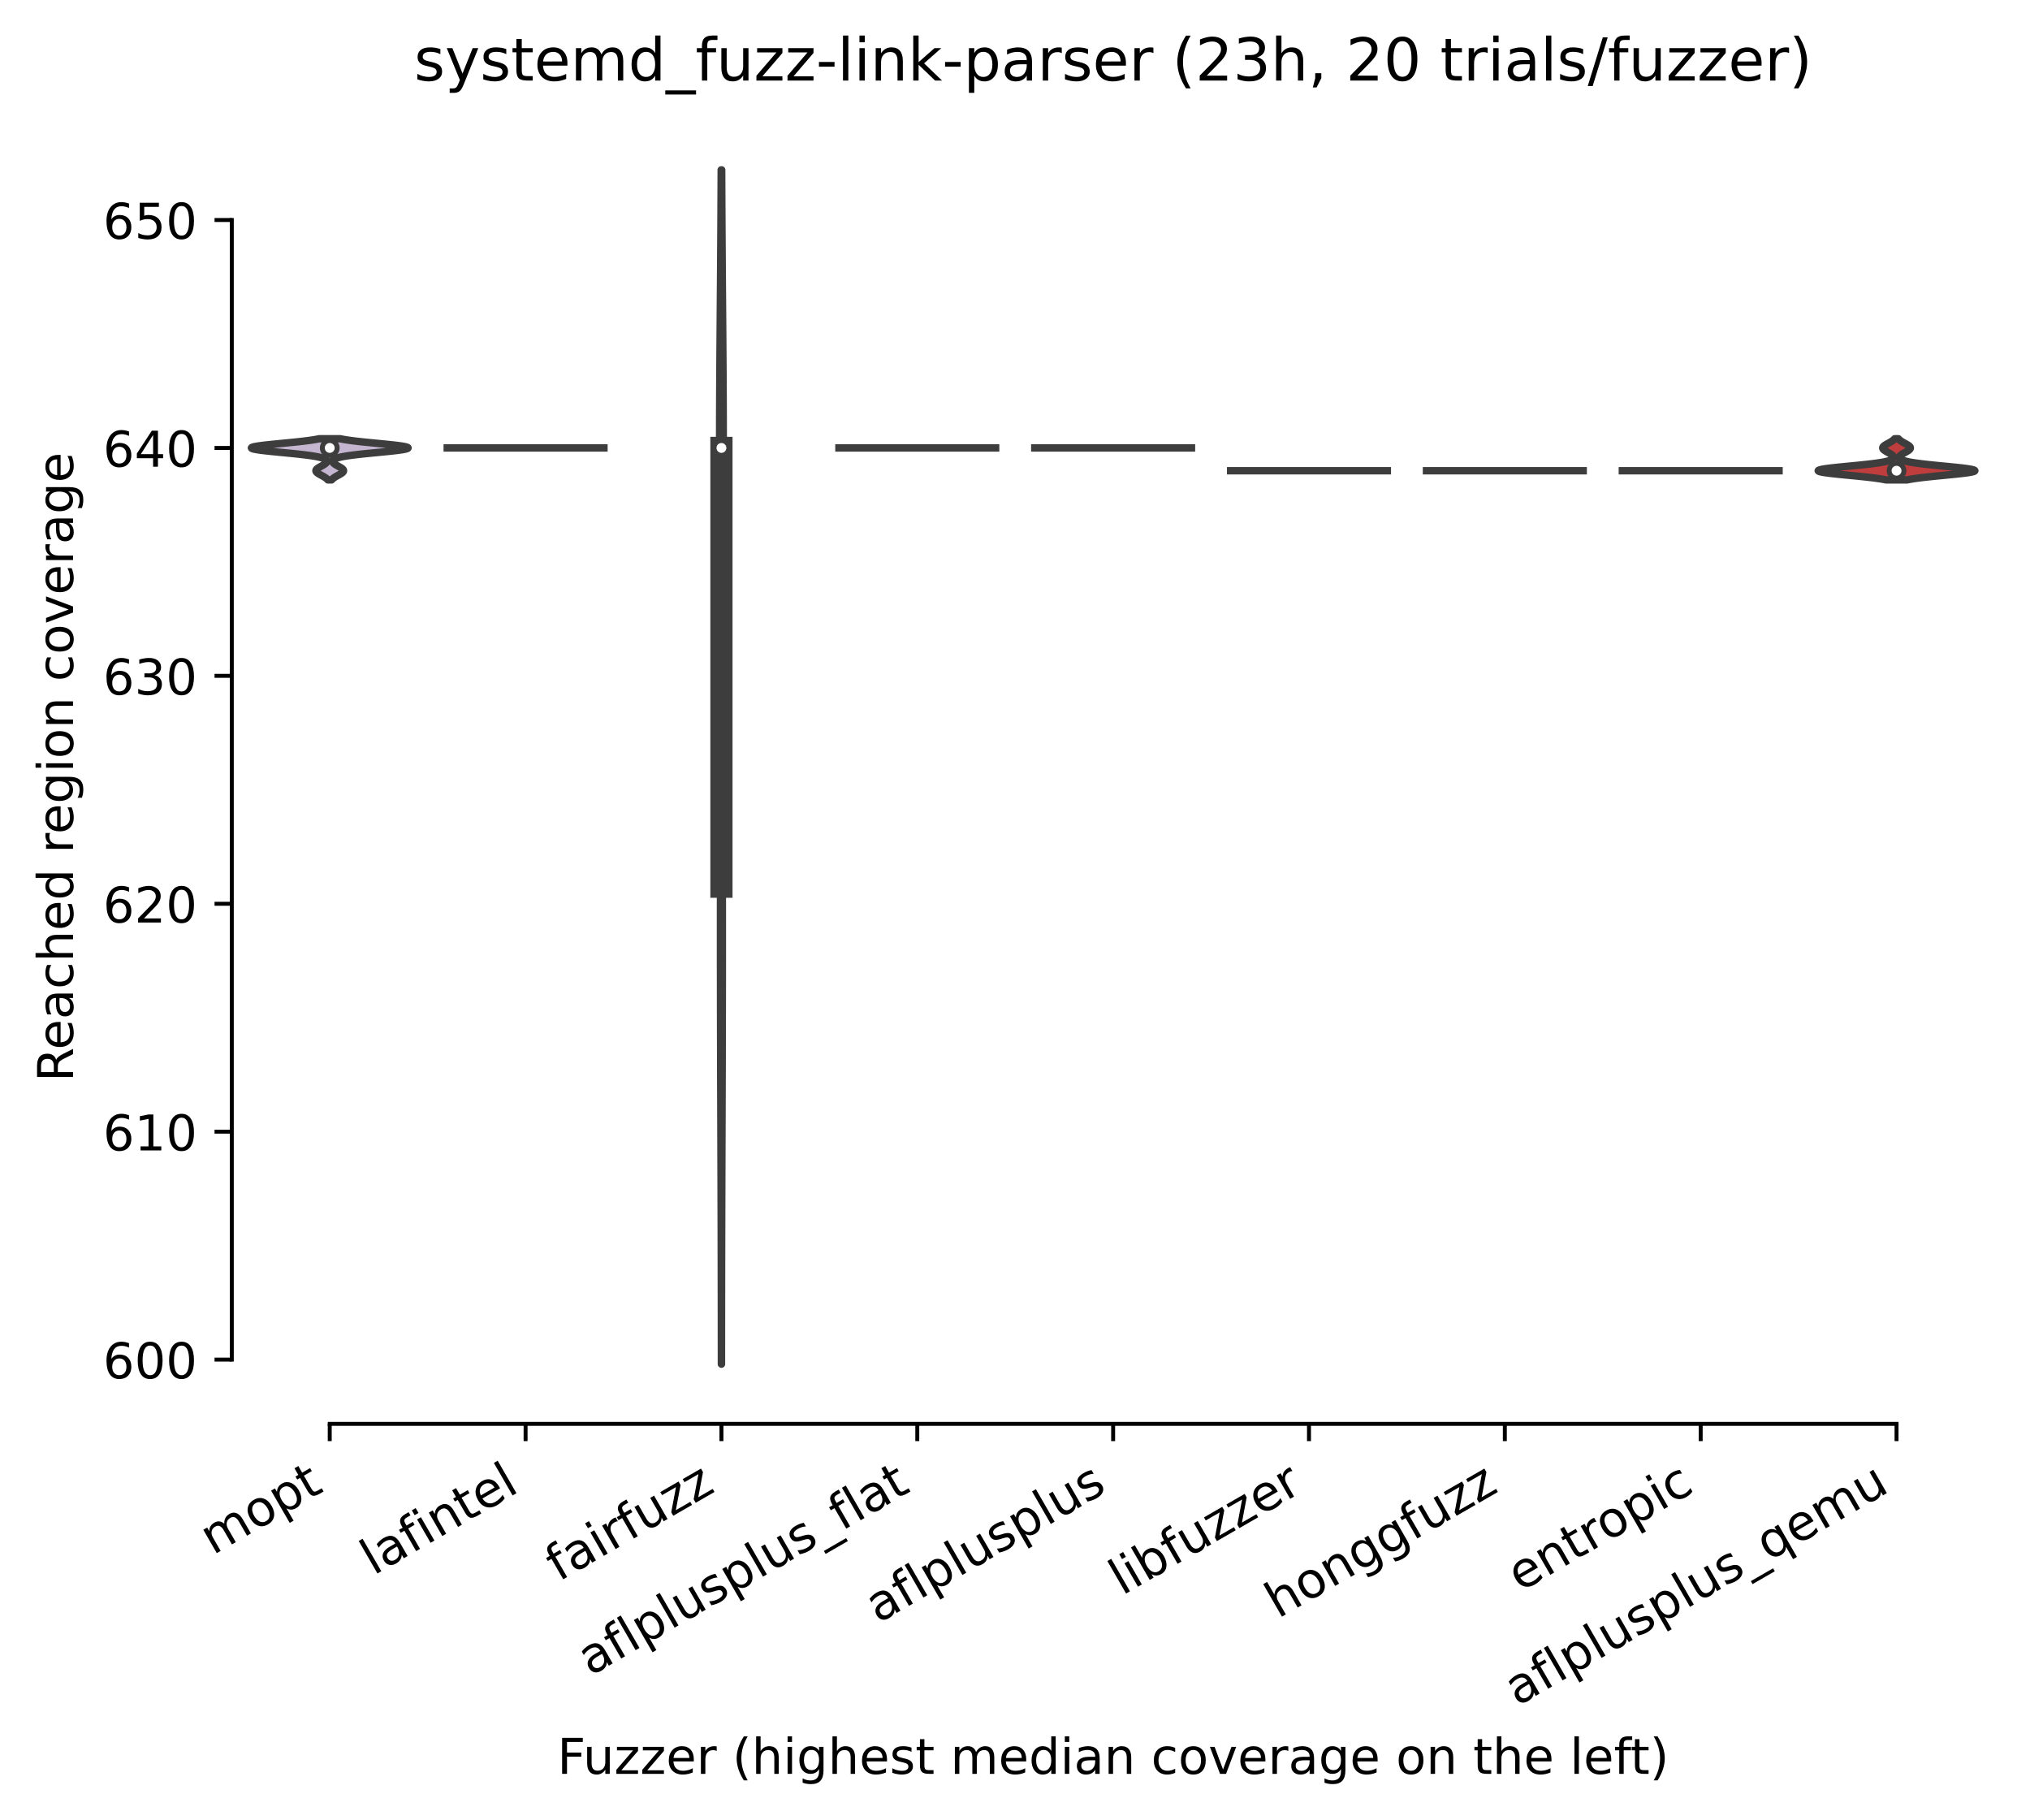 <?xml version="1.0" encoding="utf-8" standalone="no"?>
<!DOCTYPE svg PUBLIC "-//W3C//DTD SVG 1.1//EN"
  "http://www.w3.org/Graphics/SVG/1.1/DTD/svg11.dtd">
<!-- Created with matplotlib (https://matplotlib.org/) -->
<svg height="368.607pt" version="1.1" viewBox="0 0 411.286 368.607" width="411.286pt" xmlns="http://www.w3.org/2000/svg" xmlns:xlink="http://www.w3.org/1999/xlink">
 <defs>
  <style type="text/css">*{stroke-linecap:butt;stroke-linejoin:round;}</style>
 </defs>
 <g id="figure_1">
  <g id="patch_1">
   <path d="M 0 368.607 
L 411.286 368.607 
L 411.286 0 
L 0 0 
z
" style="fill:#ffffff;"/>
  </g>
  <g id="axes_1">
   <g id="patch_2">
    <path d="M 46.966 288.43 
L 404.086 288.43 
L 404.086 22.318 
L 46.966 22.318 
z
" style="fill:#ffffff;"/>
   </g>
   <g id="PolyCollection_1">
    <defs>
     <path d="M 67.185 -271.395 
L 66.427 -271.395 
L 66.353 -271.479 
L 66.27 -271.563 
L 66.176 -271.647 
L 66.073 -271.732 
L 65.959 -271.816 
L 65.836 -271.9 
L 65.703 -271.984 
L 65.563 -272.068 
L 65.417 -272.153 
L 65.266 -272.237 
L 65.112 -272.321 
L 64.959 -272.405 
L 64.808 -272.489 
L 64.662 -272.573 
L 64.525 -272.658 
L 64.398 -272.742 
L 64.286 -272.826 
L 64.189 -272.91 
L 64.111 -272.994 
L 64.054 -273.078 
L 64.018 -273.163 
L 64.005 -273.247 
L 64.014 -273.331 
L 64.047 -273.415 
L 64.101 -273.499 
L 64.176 -273.583 
L 64.269 -273.668 
L 64.38 -273.752 
L 64.504 -273.836 
L 64.639 -273.92 
L 64.783 -274.004 
L 64.932 -274.089 
L 65.084 -274.173 
L 65.235 -274.257 
L 65.383 -274.341 
L 65.525 -274.425 
L 65.66 -274.509 
L 65.785 -274.594 
L 65.898 -274.678 
L 65.998 -274.762 
L 66.082 -274.846 
L 66.15 -274.93 
L 66.2 -275.014 
L 66.231 -275.099 
L 66.24 -275.183 
L 66.225 -275.267 
L 66.185 -275.351 
L 66.116 -275.435 
L 66.016 -275.519 
L 65.882 -275.604 
L 65.709 -275.688 
L 65.495 -275.772 
L 65.236 -275.856 
L 64.927 -275.94 
L 64.566 -276.024 
L 64.149 -276.109 
L 63.675 -276.193 
L 63.142 -276.277 
L 62.55 -276.361 
L 61.9 -276.445 
L 61.195 -276.53 
L 60.44 -276.614 
L 59.641 -276.698 
L 58.808 -276.782 
L 57.95 -276.866 
L 57.08 -276.95 
L 56.211 -277.035 
L 55.359 -277.119 
L 54.54 -277.203 
L 53.769 -277.287 
L 53.063 -277.371 
L 52.437 -277.455 
L 51.906 -277.54 
L 51.481 -277.624 
L 51.173 -277.708 
L 50.989 -277.792 
L 50.934 -277.876 
L 51.008 -277.96 
L 51.211 -278.045 
L 51.537 -278.129 
L 51.979 -278.213 
L 52.525 -278.297 
L 53.164 -278.381 
L 53.881 -278.466 
L 54.66 -278.55 
L 55.485 -278.634 
L 56.341 -278.718 
L 57.211 -278.802 
L 58.081 -278.886 
L 58.936 -278.971 
L 59.766 -279.055 
L 60.56 -279.139 
L 61.31 -279.223 
L 62.009 -279.307 
L 62.653 -279.391 
L 63.24 -279.476 
L 63.77 -279.56 
L 64.241 -279.644 
L 64.658 -279.728 
L 68.954 -279.728 
L 68.954 -279.728 
L 69.37 -279.644 
L 69.842 -279.56 
L 70.371 -279.476 
L 70.958 -279.391 
L 71.603 -279.307 
L 72.302 -279.223 
L 73.051 -279.139 
L 73.845 -279.055 
L 74.675 -278.971 
L 75.53 -278.886 
L 76.4 -278.802 
L 77.27 -278.718 
L 78.126 -278.634 
L 78.951 -278.55 
L 79.73 -278.466 
L 80.447 -278.381 
L 81.086 -278.297 
L 81.632 -278.213 
L 82.074 -278.129 
L 82.4 -278.045 
L 82.603 -277.96 
L 82.678 -277.876 
L 82.622 -277.792 
L 82.438 -277.708 
L 82.13 -277.624 
L 81.705 -277.54 
L 81.174 -277.455 
L 80.548 -277.371 
L 79.842 -277.287 
L 79.072 -277.203 
L 78.252 -277.119 
L 77.4 -277.035 
L 76.532 -276.95 
L 75.661 -276.866 
L 74.803 -276.782 
L 73.97 -276.698 
L 73.171 -276.614 
L 72.416 -276.53 
L 71.711 -276.445 
L 71.061 -276.361 
L 70.469 -276.277 
L 69.936 -276.193 
L 69.462 -276.109 
L 69.045 -276.024 
L 68.684 -275.94 
L 68.376 -275.856 
L 68.116 -275.772 
L 67.902 -275.688 
L 67.73 -275.604 
L 67.595 -275.519 
L 67.495 -275.435 
L 67.427 -275.351 
L 67.386 -275.267 
L 67.372 -275.183 
L 67.381 -275.099 
L 67.411 -275.014 
L 67.461 -274.93 
L 67.529 -274.846 
L 67.614 -274.762 
L 67.713 -274.678 
L 67.826 -274.594 
L 67.951 -274.509 
L 68.086 -274.425 
L 68.228 -274.341 
L 68.376 -274.257 
L 68.528 -274.173 
L 68.679 -274.089 
L 68.828 -274.004 
L 68.972 -273.92 
L 69.107 -273.836 
L 69.232 -273.752 
L 69.342 -273.668 
L 69.435 -273.583 
L 69.51 -273.499 
L 69.565 -273.415 
L 69.597 -273.331 
L 69.607 -273.247 
L 69.593 -273.163 
L 69.558 -273.078 
L 69.5 -272.994 
L 69.422 -272.91 
L 69.326 -272.826 
L 69.213 -272.742 
L 69.086 -272.658 
L 68.949 -272.573 
L 68.803 -272.489 
L 68.652 -272.405 
L 68.499 -272.321 
L 68.345 -272.237 
L 68.194 -272.153 
L 68.048 -272.068 
L 67.908 -271.984 
L 67.776 -271.9 
L 67.652 -271.816 
L 67.538 -271.732 
L 67.435 -271.647 
L 67.341 -271.563 
L 67.258 -271.479 
L 67.185 -271.395 
z
" id="mab07c6e544" style="stroke:#3d3d3d;stroke-width:1.5;"/>
    </defs>
    <g clip-path="url(#p3fe5a110a0)">
     <use style="fill:#c4b5d0;stroke:#3d3d3d;stroke-width:1.5;" x="0" xlink:href="#mab07c6e544" y="368.607"/>
    </g>
   </g>
   <g id="PolyCollection_2">
    <defs>
     <path d="M 146.174 -92.273 
L 146.157 -92.273 
L 146.156 -94.717 
L 146.154 -97.16 
L 146.151 -99.604 
L 146.149 -102.048 
L 146.146 -104.491 
L 146.142 -106.935 
L 146.138 -109.379 
L 146.134 -111.822 
L 146.129 -114.266 
L 146.124 -116.709 
L 146.119 -119.153 
L 146.113 -121.597 
L 146.106 -124.04 
L 146.099 -126.484 
L 146.092 -128.928 
L 146.085 -131.371 
L 146.077 -133.815 
L 146.069 -136.259 
L 146.061 -138.702 
L 146.053 -141.146 
L 146.045 -143.589 
L 146.037 -146.033 
L 146.029 -148.477 
L 146.021 -150.92 
L 146.014 -153.364 
L 146.007 -155.808 
L 146.001 -158.251 
L 145.995 -160.695 
L 145.99 -163.139 
L 145.985 -165.582 
L 145.982 -168.026 
L 145.979 -170.469 
L 145.976 -172.913 
L 145.975 -175.357 
L 145.974 -177.8 
L 145.974 -180.244 
L 145.975 -182.688 
L 145.976 -185.131 
L 145.978 -187.575 
L 145.981 -190.019 
L 145.984 -192.462 
L 145.987 -194.906 
L 145.991 -197.349 
L 145.995 -199.793 
L 145.999 -202.237 
L 146.003 -204.68 
L 146.007 -207.124 
L 146.01 -209.568 
L 146.013 -212.011 
L 146.016 -214.455 
L 146.017 -216.899 
L 146.018 -219.342 
L 146.017 -221.786 
L 146.015 -224.229 
L 146.012 -226.673 
L 146.007 -229.117 
L 146.001 -231.56 
L 145.993 -234.004 
L 145.984 -236.448 
L 145.973 -238.891 
L 145.961 -241.335 
L 145.948 -243.779 
L 145.933 -246.222 
L 145.918 -248.666 
L 145.903 -251.109 
L 145.887 -253.553 
L 145.872 -255.997 
L 145.857 -258.44 
L 145.842 -260.884 
L 145.829 -263.328 
L 145.818 -265.771 
L 145.808 -268.215 
L 145.8 -270.659 
L 145.795 -273.102 
L 145.792 -275.546 
L 145.792 -277.989 
L 145.794 -280.433 
L 145.799 -282.877 
L 145.806 -285.32 
L 145.816 -287.764 
L 145.828 -290.208 
L 145.842 -292.651 
L 145.858 -295.095 
L 145.875 -297.539 
L 145.894 -299.982 
L 145.912 -302.426 
L 145.932 -304.869 
L 145.951 -307.313 
L 145.971 -309.757 
L 145.99 -312.2 
L 146.008 -314.644 
L 146.025 -317.088 
L 146.042 -319.531 
L 146.057 -321.975 
L 146.071 -324.419 
L 146.084 -326.862 
L 146.096 -329.306 
L 146.106 -331.749 
L 146.116 -334.193 
L 146.216 -334.193 
L 146.216 -334.193 
L 146.225 -331.749 
L 146.235 -329.306 
L 146.247 -326.862 
L 146.26 -324.419 
L 146.274 -321.975 
L 146.289 -319.531 
L 146.306 -317.088 
L 146.323 -314.644 
L 146.342 -312.2 
L 146.36 -309.757 
L 146.38 -307.313 
L 146.399 -304.869 
L 146.419 -302.426 
L 146.438 -299.982 
L 146.456 -297.539 
L 146.473 -295.095 
L 146.489 -292.651 
L 146.503 -290.208 
L 146.515 -287.764 
L 146.525 -285.32 
L 146.532 -282.877 
L 146.537 -280.433 
L 146.539 -277.989 
L 146.539 -275.546 
L 146.536 -273.102 
L 146.531 -270.659 
L 146.523 -268.215 
L 146.513 -265.771 
L 146.502 -263.328 
L 146.489 -260.884 
L 146.475 -258.44 
L 146.46 -255.997 
L 146.444 -253.553 
L 146.428 -251.109 
L 146.413 -248.666 
L 146.398 -246.222 
L 146.384 -243.779 
L 146.37 -241.335 
L 146.358 -238.891 
L 146.348 -236.448 
L 146.338 -234.004 
L 146.331 -231.56 
L 146.324 -229.117 
L 146.32 -226.673 
L 146.316 -224.229 
L 146.314 -221.786 
L 146.314 -219.342 
L 146.314 -216.899 
L 146.316 -214.455 
L 146.318 -212.011 
L 146.321 -209.568 
L 146.324 -207.124 
L 146.328 -204.68 
L 146.332 -202.237 
L 146.336 -199.793 
L 146.34 -197.349 
L 146.344 -194.906 
L 146.348 -192.462 
L 146.351 -190.019 
L 146.353 -187.575 
L 146.355 -185.131 
L 146.357 -182.688 
L 146.357 -180.244 
L 146.357 -177.8 
L 146.357 -175.357 
L 146.355 -172.913 
L 146.353 -170.469 
L 146.35 -168.026 
L 146.346 -165.582 
L 146.341 -163.139 
L 146.336 -160.695 
L 146.33 -158.251 
L 146.324 -155.808 
L 146.317 -153.364 
L 146.31 -150.92 
L 146.302 -148.477 
L 146.295 -146.033 
L 146.287 -143.589 
L 146.279 -141.146 
L 146.27 -138.702 
L 146.262 -136.259 
L 146.254 -133.815 
L 146.247 -131.371 
L 146.239 -128.928 
L 146.232 -126.484 
L 146.225 -124.04 
L 146.219 -121.597 
L 146.213 -119.153 
L 146.207 -116.709 
L 146.202 -114.266 
L 146.197 -111.822 
L 146.193 -109.379 
L 146.189 -106.935 
L 146.186 -104.491 
L 146.183 -102.048 
L 146.18 -99.604 
L 146.178 -97.16 
L 146.176 -94.717 
L 146.174 -92.273 
z
" id="mfc83fb76b3" style="stroke:#3d3d3d;stroke-width:1.5;"/>
    </defs>
    <g clip-path="url(#p3fe5a110a0)">
     <use style="fill:#f2a5a3;stroke:#3d3d3d;stroke-width:1.5;" x="0" xlink:href="#mfc83fb76b3" y="368.607"/>
    </g>
   </g>
   <g id="PolyCollection_3">
    <defs>
     <path d="M 386.394 -271.395 
L 382.098 -271.395 
L 381.681 -271.479 
L 381.21 -271.563 
L 380.68 -271.647 
L 380.093 -271.732 
L 379.449 -271.816 
L 378.75 -271.9 
L 378 -271.984 
L 377.206 -272.068 
L 376.376 -272.153 
L 375.521 -272.237 
L 374.651 -272.321 
L 373.781 -272.405 
L 372.925 -272.489 
L 372.1 -272.573 
L 371.321 -272.658 
L 370.604 -272.742 
L 369.965 -272.826 
L 369.419 -272.91 
L 368.977 -272.994 
L 368.651 -273.078 
L 368.448 -273.163 
L 368.374 -273.247 
L 368.429 -273.331 
L 368.613 -273.415 
L 368.921 -273.499 
L 369.346 -273.583 
L 369.877 -273.668 
L 370.503 -273.752 
L 371.209 -273.836 
L 371.98 -273.92 
L 372.799 -274.004 
L 373.651 -274.089 
L 374.52 -274.173 
L 375.39 -274.257 
L 376.248 -274.341 
L 377.081 -274.425 
L 377.88 -274.509 
L 378.635 -274.594 
L 379.34 -274.678 
L 379.99 -274.762 
L 380.582 -274.846 
L 381.115 -274.93 
L 381.589 -275.014 
L 382.006 -275.099 
L 382.367 -275.183 
L 382.676 -275.267 
L 382.935 -275.351 
L 383.149 -275.435 
L 383.322 -275.519 
L 383.456 -275.604 
L 383.556 -275.688 
L 383.625 -275.772 
L 383.665 -275.856 
L 383.68 -275.94 
L 383.671 -276.024 
L 383.64 -276.109 
L 383.59 -276.193 
L 383.522 -276.277 
L 383.438 -276.361 
L 383.338 -276.445 
L 383.225 -276.53 
L 383.1 -276.614 
L 382.965 -276.698 
L 382.823 -276.782 
L 382.675 -276.866 
L 382.524 -276.95 
L 382.372 -277.035 
L 382.223 -277.119 
L 382.079 -277.203 
L 381.944 -277.287 
L 381.82 -277.371 
L 381.709 -277.455 
L 381.616 -277.54 
L 381.541 -277.624 
L 381.487 -277.708 
L 381.454 -277.792 
L 381.445 -277.876 
L 381.458 -277.96 
L 381.494 -278.045 
L 381.551 -278.129 
L 381.629 -278.213 
L 381.726 -278.297 
L 381.838 -278.381 
L 381.965 -278.466 
L 382.102 -278.55 
L 382.248 -278.634 
L 382.399 -278.718 
L 382.552 -278.802 
L 382.706 -278.886 
L 382.857 -278.971 
L 383.003 -279.055 
L 383.143 -279.139 
L 383.276 -279.223 
L 383.399 -279.307 
L 383.513 -279.391 
L 383.616 -279.476 
L 383.71 -279.56 
L 383.793 -279.644 
L 383.867 -279.728 
L 384.625 -279.728 
L 384.625 -279.728 
L 384.698 -279.644 
L 384.781 -279.56 
L 384.875 -279.476 
L 384.978 -279.391 
L 385.092 -279.307 
L 385.216 -279.223 
L 385.348 -279.139 
L 385.488 -279.055 
L 385.634 -278.971 
L 385.785 -278.886 
L 385.939 -278.802 
L 386.092 -278.718 
L 386.243 -278.634 
L 386.389 -278.55 
L 386.526 -278.466 
L 386.653 -278.381 
L 386.766 -278.297 
L 386.862 -278.213 
L 386.94 -278.129 
L 386.998 -278.045 
L 387.033 -277.96 
L 387.047 -277.876 
L 387.037 -277.792 
L 387.005 -277.708 
L 386.95 -277.624 
L 386.875 -277.54 
L 386.782 -277.455 
L 386.672 -277.371 
L 386.547 -277.287 
L 386.412 -277.203 
L 386.268 -277.119 
L 386.119 -277.035 
L 385.968 -276.95 
L 385.816 -276.866 
L 385.668 -276.782 
L 385.526 -276.698 
L 385.391 -276.614 
L 385.266 -276.53 
L 385.153 -276.445 
L 385.054 -276.361 
L 384.969 -276.277 
L 384.901 -276.193 
L 384.851 -276.109 
L 384.821 -276.024 
L 384.812 -275.94 
L 384.826 -275.856 
L 384.867 -275.772 
L 384.935 -275.688 
L 385.035 -275.604 
L 385.17 -275.519 
L 385.342 -275.435 
L 385.556 -275.351 
L 385.816 -275.267 
L 386.124 -275.183 
L 386.485 -275.099 
L 386.902 -275.014 
L 387.376 -274.93 
L 387.909 -274.846 
L 388.501 -274.762 
L 389.151 -274.678 
L 389.856 -274.594 
L 390.611 -274.509 
L 391.41 -274.425 
L 392.243 -274.341 
L 393.101 -274.257 
L 393.972 -274.173 
L 394.84 -274.089 
L 395.692 -274.004 
L 396.512 -273.92 
L 397.282 -273.836 
L 397.988 -273.752 
L 398.614 -273.668 
L 399.145 -273.583 
L 399.57 -273.499 
L 399.878 -273.415 
L 400.062 -273.331 
L 400.118 -273.247 
L 400.043 -273.163 
L 399.84 -273.078 
L 399.514 -272.994 
L 399.072 -272.91 
L 398.526 -272.826 
L 397.887 -272.742 
L 397.17 -272.658 
L 396.391 -272.573 
L 395.566 -272.489 
L 394.71 -272.405 
L 393.84 -272.321 
L 392.97 -272.237 
L 392.115 -272.153 
L 391.285 -272.068 
L 390.491 -271.984 
L 389.742 -271.9 
L 389.043 -271.816 
L 388.398 -271.732 
L 387.811 -271.647 
L 387.282 -271.563 
L 386.81 -271.479 
L 386.394 -271.395 
z
" id="m1ea1aa51dc" style="stroke:#3d3d3d;stroke-width:1.5;"/>
    </defs>
    <g clip-path="url(#p3fe5a110a0)">
     <use style="fill:#c03d3e;stroke:#3d3d3d;stroke-width:1.5;" x="0" xlink:href="#m1ea1aa51dc" y="368.607"/>
    </g>
   </g>
   <g id="matplotlib.axis_1">
    <g id="xtick_1">
     <g id="line2d_1">
      <defs>
       <path d="M 0 0 
L 0 3.5 
" id="m3642cea4a2" style="stroke:#000000;stroke-width:0.8;"/>
      </defs>
      <g>
       <use style="stroke:#000000;stroke-width:0.8;" x="66.806" xlink:href="#m3642cea4a2" y="288.43"/>
      </g>
     </g>
     <g id="text_1">
      <!-- mopt -->
      <g transform="translate(43.138 315.075)rotate(-30)scale(0.1 -0.1)">
       <defs>
        <path d="M 52 44.188 
Q 55.375 50.25 60.062 53.125 
Q 64.75 56 71.094 56 
Q 79.641 56 84.281 50.016 
Q 88.922 44.047 88.922 33.016 
L 88.922 0 
L 79.891 0 
L 79.891 32.719 
Q 79.891 40.578 77.094 44.375 
Q 74.312 48.188 68.609 48.188 
Q 61.625 48.188 57.562 43.547 
Q 53.516 38.922 53.516 30.906 
L 53.516 0 
L 44.484 0 
L 44.484 32.719 
Q 44.484 40.625 41.703 44.406 
Q 38.922 48.188 33.109 48.188 
Q 26.219 48.188 22.156 43.531 
Q 18.109 38.875 18.109 30.906 
L 18.109 0 
L 9.078 0 
L 9.078 54.688 
L 18.109 54.688 
L 18.109 46.188 
Q 21.188 51.219 25.484 53.609 
Q 29.781 56 35.688 56 
Q 41.656 56 45.828 52.969 
Q 50 49.953 52 44.188 
z
" id="DejaVuSans-109"/>
        <path d="M 30.609 48.391 
Q 23.391 48.391 19.188 42.75 
Q 14.984 37.109 14.984 27.297 
Q 14.984 17.484 19.156 11.844 
Q 23.344 6.203 30.609 6.203 
Q 37.797 6.203 41.984 11.859 
Q 46.188 17.531 46.188 27.297 
Q 46.188 37.016 41.984 42.703 
Q 37.797 48.391 30.609 48.391 
z
M 30.609 56 
Q 42.328 56 49.016 48.375 
Q 55.719 40.766 55.719 27.297 
Q 55.719 13.875 49.016 6.219 
Q 42.328 -1.422 30.609 -1.422 
Q 18.844 -1.422 12.172 6.219 
Q 5.516 13.875 5.516 27.297 
Q 5.516 40.766 12.172 48.375 
Q 18.844 56 30.609 56 
z
" id="DejaVuSans-111"/>
        <path d="M 18.109 8.203 
L 18.109 -20.797 
L 9.078 -20.797 
L 9.078 54.688 
L 18.109 54.688 
L 18.109 46.391 
Q 20.953 51.266 25.266 53.625 
Q 29.594 56 35.594 56 
Q 45.562 56 51.781 48.094 
Q 58.016 40.188 58.016 27.297 
Q 58.016 14.406 51.781 6.484 
Q 45.562 -1.422 35.594 -1.422 
Q 29.594 -1.422 25.266 0.953 
Q 20.953 3.328 18.109 8.203 
z
M 48.688 27.297 
Q 48.688 37.203 44.609 42.844 
Q 40.531 48.484 33.406 48.484 
Q 26.266 48.484 22.188 42.844 
Q 18.109 37.203 18.109 27.297 
Q 18.109 17.391 22.188 11.75 
Q 26.266 6.109 33.406 6.109 
Q 40.531 6.109 44.609 11.75 
Q 48.688 17.391 48.688 27.297 
z
" id="DejaVuSans-112"/>
        <path d="M 18.312 70.219 
L 18.312 54.688 
L 36.812 54.688 
L 36.812 47.703 
L 18.312 47.703 
L 18.312 18.016 
Q 18.312 11.328 20.141 9.422 
Q 21.969 7.516 27.594 7.516 
L 36.812 7.516 
L 36.812 0 
L 27.594 0 
Q 17.188 0 13.234 3.875 
Q 9.281 7.766 9.281 18.016 
L 9.281 47.703 
L 2.688 47.703 
L 2.688 54.688 
L 9.281 54.688 
L 9.281 70.219 
z
" id="DejaVuSans-116"/>
       </defs>
       <use xlink:href="#DejaVuSans-109"/>
       <use x="97.412" xlink:href="#DejaVuSans-111"/>
       <use x="158.594" xlink:href="#DejaVuSans-112"/>
       <use x="222.07" xlink:href="#DejaVuSans-116"/>
      </g>
     </g>
    </g>
    <g id="xtick_2">
     <g id="line2d_2">
      <g>
       <use style="stroke:#000000;stroke-width:0.8;" x="106.486" xlink:href="#m3642cea4a2" y="288.43"/>
      </g>
     </g>
     <g id="text_2">
      <!-- lafintel -->
      <g transform="translate(75.66 319.207)rotate(-30)scale(0.1 -0.1)">
       <defs>
        <path d="M 9.422 75.984 
L 18.406 75.984 
L 18.406 0 
L 9.422 0 
z
" id="DejaVuSans-108"/>
        <path d="M 34.281 27.484 
Q 23.391 27.484 19.188 25 
Q 14.984 22.516 14.984 16.5 
Q 14.984 11.719 18.141 8.906 
Q 21.297 6.109 26.703 6.109 
Q 34.188 6.109 38.703 11.406 
Q 43.219 16.703 43.219 25.484 
L 43.219 27.484 
z
M 52.203 31.203 
L 52.203 0 
L 43.219 0 
L 43.219 8.297 
Q 40.141 3.328 35.547 0.953 
Q 30.953 -1.422 24.312 -1.422 
Q 15.922 -1.422 10.953 3.297 
Q 6 8.016 6 15.922 
Q 6 25.141 12.172 29.828 
Q 18.359 34.516 30.609 34.516 
L 43.219 34.516 
L 43.219 35.406 
Q 43.219 41.609 39.141 45 
Q 35.062 48.391 27.688 48.391 
Q 23 48.391 18.547 47.266 
Q 14.109 46.141 10.016 43.891 
L 10.016 52.203 
Q 14.938 54.109 19.578 55.047 
Q 24.219 56 28.609 56 
Q 40.484 56 46.344 49.844 
Q 52.203 43.703 52.203 31.203 
z
" id="DejaVuSans-97"/>
        <path d="M 37.109 75.984 
L 37.109 68.5 
L 28.516 68.5 
Q 23.688 68.5 21.797 66.547 
Q 19.922 64.594 19.922 59.516 
L 19.922 54.688 
L 34.719 54.688 
L 34.719 47.703 
L 19.922 47.703 
L 19.922 0 
L 10.891 0 
L 10.891 47.703 
L 2.297 47.703 
L 2.297 54.688 
L 10.891 54.688 
L 10.891 58.5 
Q 10.891 67.625 15.141 71.797 
Q 19.391 75.984 28.609 75.984 
z
" id="DejaVuSans-102"/>
        <path d="M 9.422 54.688 
L 18.406 54.688 
L 18.406 0 
L 9.422 0 
z
M 9.422 75.984 
L 18.406 75.984 
L 18.406 64.594 
L 9.422 64.594 
z
" id="DejaVuSans-105"/>
        <path d="M 54.891 33.016 
L 54.891 0 
L 45.906 0 
L 45.906 32.719 
Q 45.906 40.484 42.875 44.328 
Q 39.844 48.188 33.797 48.188 
Q 26.516 48.188 22.312 43.547 
Q 18.109 38.922 18.109 30.906 
L 18.109 0 
L 9.078 0 
L 9.078 54.688 
L 18.109 54.688 
L 18.109 46.188 
Q 21.344 51.125 25.703 53.562 
Q 30.078 56 35.797 56 
Q 45.219 56 50.047 50.172 
Q 54.891 44.344 54.891 33.016 
z
" id="DejaVuSans-110"/>
        <path d="M 56.203 29.594 
L 56.203 25.203 
L 14.891 25.203 
Q 15.484 15.922 20.484 11.062 
Q 25.484 6.203 34.422 6.203 
Q 39.594 6.203 44.453 7.469 
Q 49.312 8.734 54.109 11.281 
L 54.109 2.781 
Q 49.266 0.734 44.188 -0.344 
Q 39.109 -1.422 33.891 -1.422 
Q 20.797 -1.422 13.156 6.188 
Q 5.516 13.812 5.516 26.812 
Q 5.516 40.234 12.766 48.109 
Q 20.016 56 32.328 56 
Q 43.359 56 49.781 48.891 
Q 56.203 41.797 56.203 29.594 
z
M 47.219 32.234 
Q 47.125 39.594 43.094 43.984 
Q 39.062 48.391 32.422 48.391 
Q 24.906 48.391 20.391 44.141 
Q 15.875 39.891 15.188 32.172 
z
" id="DejaVuSans-101"/>
       </defs>
       <use xlink:href="#DejaVuSans-108"/>
       <use x="27.783" xlink:href="#DejaVuSans-97"/>
       <use x="89.062" xlink:href="#DejaVuSans-102"/>
       <use x="124.268" xlink:href="#DejaVuSans-105"/>
       <use x="152.051" xlink:href="#DejaVuSans-110"/>
       <use x="215.43" xlink:href="#DejaVuSans-116"/>
       <use x="254.639" xlink:href="#DejaVuSans-101"/>
       <use x="316.162" xlink:href="#DejaVuSans-108"/>
      </g>
     </g>
    </g>
    <g id="xtick_3">
     <g id="line2d_3">
      <g>
       <use style="stroke:#000000;stroke-width:0.8;" x="146.166" xlink:href="#m3642cea4a2" y="288.43"/>
      </g>
     </g>
     <g id="text_3">
      <!-- fairfuzz -->
      <g transform="translate(113.176 320.457)rotate(-30)scale(0.1 -0.1)">
       <defs>
        <path d="M 41.109 46.297 
Q 39.594 47.172 37.812 47.578 
Q 36.031 48 33.891 48 
Q 26.266 48 22.188 43.047 
Q 18.109 38.094 18.109 28.812 
L 18.109 0 
L 9.078 0 
L 9.078 54.688 
L 18.109 54.688 
L 18.109 46.188 
Q 20.953 51.172 25.484 53.578 
Q 30.031 56 36.531 56 
Q 37.453 56 38.578 55.875 
Q 39.703 55.766 41.062 55.516 
z
" id="DejaVuSans-114"/>
        <path d="M 8.5 21.578 
L 8.5 54.688 
L 17.484 54.688 
L 17.484 21.922 
Q 17.484 14.156 20.5 10.266 
Q 23.531 6.391 29.594 6.391 
Q 36.859 6.391 41.078 11.031 
Q 45.312 15.672 45.312 23.688 
L 45.312 54.688 
L 54.297 54.688 
L 54.297 0 
L 45.312 0 
L 45.312 8.406 
Q 42.047 3.422 37.719 1 
Q 33.406 -1.422 27.688 -1.422 
Q 18.266 -1.422 13.375 4.438 
Q 8.5 10.297 8.5 21.578 
z
M 31.109 56 
z
" id="DejaVuSans-117"/>
        <path d="M 5.516 54.688 
L 48.188 54.688 
L 48.188 46.484 
L 14.406 7.172 
L 48.188 7.172 
L 48.188 0 
L 4.297 0 
L 4.297 8.203 
L 38.094 47.516 
L 5.516 47.516 
z
" id="DejaVuSans-122"/>
       </defs>
       <use xlink:href="#DejaVuSans-102"/>
       <use x="35.205" xlink:href="#DejaVuSans-97"/>
       <use x="96.484" xlink:href="#DejaVuSans-105"/>
       <use x="124.268" xlink:href="#DejaVuSans-114"/>
       <use x="165.381" xlink:href="#DejaVuSans-102"/>
       <use x="200.586" xlink:href="#DejaVuSans-117"/>
       <use x="263.965" xlink:href="#DejaVuSans-122"/>
       <use x="316.455" xlink:href="#DejaVuSans-122"/>
      </g>
     </g>
    </g>
    <g id="xtick_4">
     <g id="line2d_4">
      <g>
       <use style="stroke:#000000;stroke-width:0.8;" x="185.846" xlink:href="#m3642cea4a2" y="288.43"/>
      </g>
     </g>
     <g id="text_4">
      <!-- aflplusplus_flat -->
      <g transform="translate(119.611 339.571)rotate(-30)scale(0.1 -0.1)">
       <defs>
        <path d="M 44.281 53.078 
L 44.281 44.578 
Q 40.484 46.531 36.375 47.5 
Q 32.281 48.484 27.875 48.484 
Q 21.188 48.484 17.844 46.438 
Q 14.5 44.391 14.5 40.281 
Q 14.5 37.156 16.891 35.375 
Q 19.281 33.594 26.516 31.984 
L 29.594 31.297 
Q 39.156 29.25 43.188 25.516 
Q 47.219 21.781 47.219 15.094 
Q 47.219 7.469 41.188 3.016 
Q 35.156 -1.422 24.609 -1.422 
Q 20.219 -1.422 15.453 -0.562 
Q 10.688 0.297 5.422 2 
L 5.422 11.281 
Q 10.406 8.688 15.234 7.391 
Q 20.062 6.109 24.812 6.109 
Q 31.156 6.109 34.562 8.281 
Q 37.984 10.453 37.984 14.406 
Q 37.984 18.062 35.516 20.016 
Q 33.062 21.969 24.703 23.781 
L 21.578 24.516 
Q 13.234 26.266 9.516 29.906 
Q 5.812 33.547 5.812 39.891 
Q 5.812 47.609 11.281 51.797 
Q 16.75 56 26.812 56 
Q 31.781 56 36.172 55.266 
Q 40.578 54.547 44.281 53.078 
z
" id="DejaVuSans-115"/>
        <path d="M 50.984 -16.609 
L 50.984 -23.578 
L -0.984 -23.578 
L -0.984 -16.609 
z
" id="DejaVuSans-95"/>
       </defs>
       <use xlink:href="#DejaVuSans-97"/>
       <use x="61.279" xlink:href="#DejaVuSans-102"/>
       <use x="96.484" xlink:href="#DejaVuSans-108"/>
       <use x="124.268" xlink:href="#DejaVuSans-112"/>
       <use x="187.744" xlink:href="#DejaVuSans-108"/>
       <use x="215.527" xlink:href="#DejaVuSans-117"/>
       <use x="278.906" xlink:href="#DejaVuSans-115"/>
       <use x="331.006" xlink:href="#DejaVuSans-112"/>
       <use x="394.482" xlink:href="#DejaVuSans-108"/>
       <use x="422.266" xlink:href="#DejaVuSans-117"/>
       <use x="485.645" xlink:href="#DejaVuSans-115"/>
       <use x="537.744" xlink:href="#DejaVuSans-95"/>
       <use x="587.744" xlink:href="#DejaVuSans-102"/>
       <use x="622.949" xlink:href="#DejaVuSans-108"/>
       <use x="650.732" xlink:href="#DejaVuSans-97"/>
       <use x="712.012" xlink:href="#DejaVuSans-116"/>
      </g>
     </g>
    </g>
    <g id="xtick_5">
     <g id="line2d_5">
      <g>
       <use style="stroke:#000000;stroke-width:0.8;" x="225.526" xlink:href="#m3642cea4a2" y="288.43"/>
      </g>
     </g>
     <g id="text_5">
      <!-- aflplusplus -->
      <g transform="translate(177.917 328.897)rotate(-30)scale(0.1 -0.1)">
       <use xlink:href="#DejaVuSans-97"/>
       <use x="61.279" xlink:href="#DejaVuSans-102"/>
       <use x="96.484" xlink:href="#DejaVuSans-108"/>
       <use x="124.268" xlink:href="#DejaVuSans-112"/>
       <use x="187.744" xlink:href="#DejaVuSans-108"/>
       <use x="215.527" xlink:href="#DejaVuSans-117"/>
       <use x="278.906" xlink:href="#DejaVuSans-115"/>
       <use x="331.006" xlink:href="#DejaVuSans-112"/>
       <use x="394.482" xlink:href="#DejaVuSans-108"/>
       <use x="422.266" xlink:href="#DejaVuSans-117"/>
       <use x="485.645" xlink:href="#DejaVuSans-115"/>
      </g>
     </g>
    </g>
    <g id="xtick_6">
     <g id="line2d_6">
      <g>
       <use style="stroke:#000000;stroke-width:0.8;" x="265.206" xlink:href="#m3642cea4a2" y="288.43"/>
      </g>
     </g>
     <g id="text_6">
      <!-- libfuzzer -->
      <g transform="translate(227.339 323.272)rotate(-30)scale(0.1 -0.1)">
       <defs>
        <path d="M 48.688 27.297 
Q 48.688 37.203 44.609 42.844 
Q 40.531 48.484 33.406 48.484 
Q 26.266 48.484 22.188 42.844 
Q 18.109 37.203 18.109 27.297 
Q 18.109 17.391 22.188 11.75 
Q 26.266 6.109 33.406 6.109 
Q 40.531 6.109 44.609 11.75 
Q 48.688 17.391 48.688 27.297 
z
M 18.109 46.391 
Q 20.953 51.266 25.266 53.625 
Q 29.594 56 35.594 56 
Q 45.562 56 51.781 48.094 
Q 58.016 40.188 58.016 27.297 
Q 58.016 14.406 51.781 6.484 
Q 45.562 -1.422 35.594 -1.422 
Q 29.594 -1.422 25.266 0.953 
Q 20.953 3.328 18.109 8.203 
L 18.109 0 
L 9.078 0 
L 9.078 75.984 
L 18.109 75.984 
z
" id="DejaVuSans-98"/>
       </defs>
       <use xlink:href="#DejaVuSans-108"/>
       <use x="27.783" xlink:href="#DejaVuSans-105"/>
       <use x="55.566" xlink:href="#DejaVuSans-98"/>
       <use x="119.043" xlink:href="#DejaVuSans-102"/>
       <use x="154.248" xlink:href="#DejaVuSans-117"/>
       <use x="217.627" xlink:href="#DejaVuSans-122"/>
       <use x="270.117" xlink:href="#DejaVuSans-122"/>
       <use x="322.607" xlink:href="#DejaVuSans-101"/>
       <use x="384.131" xlink:href="#DejaVuSans-114"/>
      </g>
     </g>
    </g>
    <g id="xtick_7">
     <g id="line2d_7">
      <g>
       <use style="stroke:#000000;stroke-width:0.8;" x="304.886" xlink:href="#m3642cea4a2" y="288.43"/>
      </g>
     </g>
     <g id="text_7">
      <!-- honggfuzz -->
      <g transform="translate(258.946 327.933)rotate(-30)scale(0.1 -0.1)">
       <defs>
        <path d="M 54.891 33.016 
L 54.891 0 
L 45.906 0 
L 45.906 32.719 
Q 45.906 40.484 42.875 44.328 
Q 39.844 48.188 33.797 48.188 
Q 26.516 48.188 22.312 43.547 
Q 18.109 38.922 18.109 30.906 
L 18.109 0 
L 9.078 0 
L 9.078 75.984 
L 18.109 75.984 
L 18.109 46.188 
Q 21.344 51.125 25.703 53.562 
Q 30.078 56 35.797 56 
Q 45.219 56 50.047 50.172 
Q 54.891 44.344 54.891 33.016 
z
" id="DejaVuSans-104"/>
        <path d="M 45.406 27.984 
Q 45.406 37.75 41.375 43.109 
Q 37.359 48.484 30.078 48.484 
Q 22.859 48.484 18.828 43.109 
Q 14.797 37.75 14.797 27.984 
Q 14.797 18.266 18.828 12.891 
Q 22.859 7.516 30.078 7.516 
Q 37.359 7.516 41.375 12.891 
Q 45.406 18.266 45.406 27.984 
z
M 54.391 6.781 
Q 54.391 -7.172 48.188 -13.984 
Q 42 -20.797 29.203 -20.797 
Q 24.469 -20.797 20.266 -20.094 
Q 16.062 -19.391 12.109 -17.922 
L 12.109 -9.188 
Q 16.062 -11.328 19.922 -12.344 
Q 23.781 -13.375 27.781 -13.375 
Q 36.625 -13.375 41.016 -8.766 
Q 45.406 -4.156 45.406 5.172 
L 45.406 9.625 
Q 42.625 4.781 38.281 2.391 
Q 33.938 0 27.875 0 
Q 17.828 0 11.672 7.656 
Q 5.516 15.328 5.516 27.984 
Q 5.516 40.672 11.672 48.328 
Q 17.828 56 27.875 56 
Q 33.938 56 38.281 53.609 
Q 42.625 51.219 45.406 46.391 
L 45.406 54.688 
L 54.391 54.688 
z
" id="DejaVuSans-103"/>
       </defs>
       <use xlink:href="#DejaVuSans-104"/>
       <use x="63.379" xlink:href="#DejaVuSans-111"/>
       <use x="124.561" xlink:href="#DejaVuSans-110"/>
       <use x="187.939" xlink:href="#DejaVuSans-103"/>
       <use x="251.416" xlink:href="#DejaVuSans-103"/>
       <use x="314.893" xlink:href="#DejaVuSans-102"/>
       <use x="350.098" xlink:href="#DejaVuSans-117"/>
       <use x="413.477" xlink:href="#DejaVuSans-122"/>
       <use x="465.967" xlink:href="#DejaVuSans-122"/>
      </g>
     </g>
    </g>
    <g id="xtick_8">
     <g id="line2d_8">
      <g>
       <use style="stroke:#000000;stroke-width:0.8;" x="344.566" xlink:href="#m3642cea4a2" y="288.43"/>
      </g>
     </g>
     <g id="text_8">
      <!-- entropic -->
      <g transform="translate(307.984 322.531)rotate(-30)scale(0.1 -0.1)">
       <defs>
        <path d="M 48.781 52.594 
L 48.781 44.188 
Q 44.969 46.297 41.141 47.344 
Q 37.312 48.391 33.406 48.391 
Q 24.656 48.391 19.812 42.844 
Q 14.984 37.312 14.984 27.297 
Q 14.984 17.281 19.812 11.734 
Q 24.656 6.203 33.406 6.203 
Q 37.312 6.203 41.141 7.25 
Q 44.969 8.297 48.781 10.406 
L 48.781 2.094 
Q 45.016 0.344 40.984 -0.531 
Q 36.969 -1.422 32.422 -1.422 
Q 20.062 -1.422 12.781 6.344 
Q 5.516 14.109 5.516 27.297 
Q 5.516 40.672 12.859 48.328 
Q 20.219 56 33.016 56 
Q 37.156 56 41.109 55.141 
Q 45.062 54.297 48.781 52.594 
z
" id="DejaVuSans-99"/>
       </defs>
       <use xlink:href="#DejaVuSans-101"/>
       <use x="61.523" xlink:href="#DejaVuSans-110"/>
       <use x="124.902" xlink:href="#DejaVuSans-116"/>
       <use x="164.111" xlink:href="#DejaVuSans-114"/>
       <use x="202.975" xlink:href="#DejaVuSans-111"/>
       <use x="264.156" xlink:href="#DejaVuSans-112"/>
       <use x="327.633" xlink:href="#DejaVuSans-105"/>
       <use x="355.416" xlink:href="#DejaVuSans-99"/>
      </g>
     </g>
    </g>
    <g id="xtick_9">
     <g id="line2d_9">
      <g>
       <use style="stroke:#000000;stroke-width:0.8;" x="384.246" xlink:href="#m3642cea4a2" y="288.43"/>
      </g>
     </g>
     <g id="text_9">
      <!-- aflplusplus_qemu -->
      <g transform="translate(307.417 345.687)rotate(-30)scale(0.1 -0.1)">
       <defs>
        <path d="M 14.797 27.297 
Q 14.797 17.391 18.875 11.75 
Q 22.953 6.109 30.078 6.109 
Q 37.203 6.109 41.297 11.75 
Q 45.406 17.391 45.406 27.297 
Q 45.406 37.203 41.297 42.844 
Q 37.203 48.484 30.078 48.484 
Q 22.953 48.484 18.875 42.844 
Q 14.797 37.203 14.797 27.297 
z
M 45.406 8.203 
Q 42.578 3.328 38.25 0.953 
Q 33.938 -1.422 27.875 -1.422 
Q 17.969 -1.422 11.734 6.484 
Q 5.516 14.406 5.516 27.297 
Q 5.516 40.188 11.734 48.094 
Q 17.969 56 27.875 56 
Q 33.938 56 38.25 53.625 
Q 42.578 51.266 45.406 46.391 
L 45.406 54.688 
L 54.391 54.688 
L 54.391 -20.797 
L 45.406 -20.797 
z
" id="DejaVuSans-113"/>
       </defs>
       <use xlink:href="#DejaVuSans-97"/>
       <use x="61.279" xlink:href="#DejaVuSans-102"/>
       <use x="96.484" xlink:href="#DejaVuSans-108"/>
       <use x="124.268" xlink:href="#DejaVuSans-112"/>
       <use x="187.744" xlink:href="#DejaVuSans-108"/>
       <use x="215.527" xlink:href="#DejaVuSans-117"/>
       <use x="278.906" xlink:href="#DejaVuSans-115"/>
       <use x="331.006" xlink:href="#DejaVuSans-112"/>
       <use x="394.482" xlink:href="#DejaVuSans-108"/>
       <use x="422.266" xlink:href="#DejaVuSans-117"/>
       <use x="485.645" xlink:href="#DejaVuSans-115"/>
       <use x="537.744" xlink:href="#DejaVuSans-95"/>
       <use x="587.744" xlink:href="#DejaVuSans-113"/>
       <use x="651.221" xlink:href="#DejaVuSans-101"/>
       <use x="712.744" xlink:href="#DejaVuSans-109"/>
       <use x="810.156" xlink:href="#DejaVuSans-117"/>
      </g>
     </g>
    </g>
    <g id="text_10">
     <!-- Fuzzer (highest median coverage on the left) -->
     <g transform="translate(112.908 359.327)scale(0.1 -0.1)">
      <defs>
       <path d="M 9.812 72.906 
L 51.703 72.906 
L 51.703 64.594 
L 19.672 64.594 
L 19.672 43.109 
L 48.578 43.109 
L 48.578 34.812 
L 19.672 34.812 
L 19.672 0 
L 9.812 0 
z
" id="DejaVuSans-70"/>
       <path id="DejaVuSans-32"/>
       <path d="M 31 75.875 
Q 24.469 64.656 21.281 53.656 
Q 18.109 42.672 18.109 31.391 
Q 18.109 20.125 21.312 9.062 
Q 24.516 -2 31 -13.188 
L 23.188 -13.188 
Q 15.875 -1.703 12.234 9.375 
Q 8.594 20.453 8.594 31.391 
Q 8.594 42.281 12.203 53.312 
Q 15.828 64.359 23.188 75.875 
z
" id="DejaVuSans-40"/>
       <path d="M 45.406 46.391 
L 45.406 75.984 
L 54.391 75.984 
L 54.391 0 
L 45.406 0 
L 45.406 8.203 
Q 42.578 3.328 38.25 0.953 
Q 33.938 -1.422 27.875 -1.422 
Q 17.969 -1.422 11.734 6.484 
Q 5.516 14.406 5.516 27.297 
Q 5.516 40.188 11.734 48.094 
Q 17.969 56 27.875 56 
Q 33.938 56 38.25 53.625 
Q 42.578 51.266 45.406 46.391 
z
M 14.797 27.297 
Q 14.797 17.391 18.875 11.75 
Q 22.953 6.109 30.078 6.109 
Q 37.203 6.109 41.297 11.75 
Q 45.406 17.391 45.406 27.297 
Q 45.406 37.203 41.297 42.844 
Q 37.203 48.484 30.078 48.484 
Q 22.953 48.484 18.875 42.844 
Q 14.797 37.203 14.797 27.297 
z
" id="DejaVuSans-100"/>
       <path d="M 2.984 54.688 
L 12.5 54.688 
L 29.594 8.797 
L 46.688 54.688 
L 56.203 54.688 
L 35.688 0 
L 23.484 0 
z
" id="DejaVuSans-118"/>
       <path d="M 8.016 75.875 
L 15.828 75.875 
Q 23.141 64.359 26.781 53.312 
Q 30.422 42.281 30.422 31.391 
Q 30.422 20.453 26.781 9.375 
Q 23.141 -1.703 15.828 -13.188 
L 8.016 -13.188 
Q 14.5 -2 17.703 9.062 
Q 20.906 20.125 20.906 31.391 
Q 20.906 42.672 17.703 53.656 
Q 14.5 64.656 8.016 75.875 
z
" id="DejaVuSans-41"/>
      </defs>
      <use xlink:href="#DejaVuSans-70"/>
      <use x="52.02" xlink:href="#DejaVuSans-117"/>
      <use x="115.398" xlink:href="#DejaVuSans-122"/>
      <use x="167.889" xlink:href="#DejaVuSans-122"/>
      <use x="220.379" xlink:href="#DejaVuSans-101"/>
      <use x="281.902" xlink:href="#DejaVuSans-114"/>
      <use x="323.016" xlink:href="#DejaVuSans-32"/>
      <use x="354.803" xlink:href="#DejaVuSans-40"/>
      <use x="393.816" xlink:href="#DejaVuSans-104"/>
      <use x="457.195" xlink:href="#DejaVuSans-105"/>
      <use x="484.979" xlink:href="#DejaVuSans-103"/>
      <use x="548.455" xlink:href="#DejaVuSans-104"/>
      <use x="611.834" xlink:href="#DejaVuSans-101"/>
      <use x="673.357" xlink:href="#DejaVuSans-115"/>
      <use x="725.457" xlink:href="#DejaVuSans-116"/>
      <use x="764.666" xlink:href="#DejaVuSans-32"/>
      <use x="796.453" xlink:href="#DejaVuSans-109"/>
      <use x="893.865" xlink:href="#DejaVuSans-101"/>
      <use x="955.389" xlink:href="#DejaVuSans-100"/>
      <use x="1018.865" xlink:href="#DejaVuSans-105"/>
      <use x="1046.648" xlink:href="#DejaVuSans-97"/>
      <use x="1107.928" xlink:href="#DejaVuSans-110"/>
      <use x="1171.307" xlink:href="#DejaVuSans-32"/>
      <use x="1203.094" xlink:href="#DejaVuSans-99"/>
      <use x="1258.074" xlink:href="#DejaVuSans-111"/>
      <use x="1319.256" xlink:href="#DejaVuSans-118"/>
      <use x="1378.436" xlink:href="#DejaVuSans-101"/>
      <use x="1439.959" xlink:href="#DejaVuSans-114"/>
      <use x="1481.072" xlink:href="#DejaVuSans-97"/>
      <use x="1542.352" xlink:href="#DejaVuSans-103"/>
      <use x="1605.828" xlink:href="#DejaVuSans-101"/>
      <use x="1667.352" xlink:href="#DejaVuSans-32"/>
      <use x="1699.139" xlink:href="#DejaVuSans-111"/>
      <use x="1760.32" xlink:href="#DejaVuSans-110"/>
      <use x="1823.699" xlink:href="#DejaVuSans-32"/>
      <use x="1855.486" xlink:href="#DejaVuSans-116"/>
      <use x="1894.695" xlink:href="#DejaVuSans-104"/>
      <use x="1958.074" xlink:href="#DejaVuSans-101"/>
      <use x="2019.598" xlink:href="#DejaVuSans-32"/>
      <use x="2051.385" xlink:href="#DejaVuSans-108"/>
      <use x="2079.168" xlink:href="#DejaVuSans-101"/>
      <use x="2140.691" xlink:href="#DejaVuSans-102"/>
      <use x="2174.146" xlink:href="#DejaVuSans-116"/>
      <use x="2213.355" xlink:href="#DejaVuSans-41"/>
     </g>
    </g>
   </g>
   <g id="matplotlib.axis_2">
    <g id="ytick_1">
     <g id="line2d_10">
      <defs>
       <path d="M 0 0 
L -3.5 0 
" id="me5fee0056f" style="stroke:#000000;stroke-width:0.8;"/>
      </defs>
      <g>
       <use style="stroke:#000000;stroke-width:0.8;" x="46.966" xlink:href="#me5fee0056f" y="275.414"/>
      </g>
     </g>
     <g id="text_11">
      <!-- 600 -->
      <g transform="translate(20.878 279.213)scale(0.1 -0.1)">
       <defs>
        <path d="M 33.016 40.375 
Q 26.375 40.375 22.484 35.828 
Q 18.609 31.297 18.609 23.391 
Q 18.609 15.531 22.484 10.953 
Q 26.375 6.391 33.016 6.391 
Q 39.656 6.391 43.531 10.953 
Q 47.406 15.531 47.406 23.391 
Q 47.406 31.297 43.531 35.828 
Q 39.656 40.375 33.016 40.375 
z
M 52.594 71.297 
L 52.594 62.312 
Q 48.875 64.062 45.094 64.984 
Q 41.312 65.922 37.594 65.922 
Q 27.828 65.922 22.672 59.328 
Q 17.531 52.734 16.797 39.406 
Q 19.672 43.656 24.016 45.922 
Q 28.375 48.188 33.594 48.188 
Q 44.578 48.188 50.953 41.516 
Q 57.328 34.859 57.328 23.391 
Q 57.328 12.156 50.688 5.359 
Q 44.047 -1.422 33.016 -1.422 
Q 20.359 -1.422 13.672 8.266 
Q 6.984 17.969 6.984 36.375 
Q 6.984 53.656 15.188 63.938 
Q 23.391 74.219 37.203 74.219 
Q 40.922 74.219 44.703 73.484 
Q 48.484 72.75 52.594 71.297 
z
" id="DejaVuSans-54"/>
        <path d="M 31.781 66.406 
Q 24.172 66.406 20.328 58.906 
Q 16.5 51.422 16.5 36.375 
Q 16.5 21.391 20.328 13.891 
Q 24.172 6.391 31.781 6.391 
Q 39.453 6.391 43.281 13.891 
Q 47.125 21.391 47.125 36.375 
Q 47.125 51.422 43.281 58.906 
Q 39.453 66.406 31.781 66.406 
z
M 31.781 74.219 
Q 44.047 74.219 50.516 64.516 
Q 56.984 54.828 56.984 36.375 
Q 56.984 17.969 50.516 8.266 
Q 44.047 -1.422 31.781 -1.422 
Q 19.531 -1.422 13.062 8.266 
Q 6.594 17.969 6.594 36.375 
Q 6.594 54.828 13.062 64.516 
Q 19.531 74.219 31.781 74.219 
z
" id="DejaVuSans-48"/>
       </defs>
       <use xlink:href="#DejaVuSans-54"/>
       <use x="63.623" xlink:href="#DejaVuSans-48"/>
       <use x="127.246" xlink:href="#DejaVuSans-48"/>
      </g>
     </g>
    </g>
    <g id="ytick_2">
     <g id="line2d_11">
      <g>
       <use style="stroke:#000000;stroke-width:0.8;" x="46.966" xlink:href="#me5fee0056f" y="229.245"/>
      </g>
     </g>
     <g id="text_12">
      <!-- 610 -->
      <g transform="translate(20.878 233.044)scale(0.1 -0.1)">
       <defs>
        <path d="M 12.406 8.297 
L 28.516 8.297 
L 28.516 63.922 
L 10.984 60.406 
L 10.984 69.391 
L 28.422 72.906 
L 38.281 72.906 
L 38.281 8.297 
L 54.391 8.297 
L 54.391 0 
L 12.406 0 
z
" id="DejaVuSans-49"/>
       </defs>
       <use xlink:href="#DejaVuSans-54"/>
       <use x="63.623" xlink:href="#DejaVuSans-49"/>
       <use x="127.246" xlink:href="#DejaVuSans-48"/>
      </g>
     </g>
    </g>
    <g id="ytick_3">
     <g id="line2d_12">
      <g>
       <use style="stroke:#000000;stroke-width:0.8;" x="46.966" xlink:href="#me5fee0056f" y="183.076"/>
      </g>
     </g>
     <g id="text_13">
      <!-- 620 -->
      <g transform="translate(20.878 186.875)scale(0.1 -0.1)">
       <defs>
        <path d="M 19.188 8.297 
L 53.609 8.297 
L 53.609 0 
L 7.328 0 
L 7.328 8.297 
Q 12.938 14.109 22.625 23.891 
Q 32.328 33.688 34.812 36.531 
Q 39.547 41.844 41.422 45.531 
Q 43.312 49.219 43.312 52.781 
Q 43.312 58.594 39.234 62.25 
Q 35.156 65.922 28.609 65.922 
Q 23.969 65.922 18.812 64.312 
Q 13.672 62.703 7.812 59.422 
L 7.812 69.391 
Q 13.766 71.781 18.938 73 
Q 24.125 74.219 28.422 74.219 
Q 39.75 74.219 46.484 68.547 
Q 53.219 62.891 53.219 53.422 
Q 53.219 48.922 51.531 44.891 
Q 49.859 40.875 45.406 35.406 
Q 44.188 33.984 37.641 27.219 
Q 31.109 20.453 19.188 8.297 
z
" id="DejaVuSans-50"/>
       </defs>
       <use xlink:href="#DejaVuSans-54"/>
       <use x="63.623" xlink:href="#DejaVuSans-50"/>
       <use x="127.246" xlink:href="#DejaVuSans-48"/>
      </g>
     </g>
    </g>
    <g id="ytick_4">
     <g id="line2d_13">
      <g>
       <use style="stroke:#000000;stroke-width:0.8;" x="46.966" xlink:href="#me5fee0056f" y="136.906"/>
      </g>
     </g>
     <g id="text_14">
      <!-- 630 -->
      <g transform="translate(20.878 140.706)scale(0.1 -0.1)">
       <defs>
        <path d="M 40.578 39.312 
Q 47.656 37.797 51.625 33 
Q 55.609 28.219 55.609 21.188 
Q 55.609 10.406 48.188 4.484 
Q 40.766 -1.422 27.094 -1.422 
Q 22.516 -1.422 17.656 -0.516 
Q 12.797 0.391 7.625 2.203 
L 7.625 11.719 
Q 11.719 9.328 16.594 8.109 
Q 21.484 6.891 26.812 6.891 
Q 36.078 6.891 40.938 10.547 
Q 45.797 14.203 45.797 21.188 
Q 45.797 27.641 41.281 31.266 
Q 36.766 34.906 28.719 34.906 
L 20.219 34.906 
L 20.219 43.016 
L 29.109 43.016 
Q 36.375 43.016 40.234 45.922 
Q 44.094 48.828 44.094 54.297 
Q 44.094 59.906 40.109 62.906 
Q 36.141 65.922 28.719 65.922 
Q 24.656 65.922 20.016 65.031 
Q 15.375 64.156 9.812 62.312 
L 9.812 71.094 
Q 15.438 72.656 20.344 73.438 
Q 25.25 74.219 29.594 74.219 
Q 40.828 74.219 47.359 69.109 
Q 53.906 64.016 53.906 55.328 
Q 53.906 49.266 50.438 45.094 
Q 46.969 40.922 40.578 39.312 
z
" id="DejaVuSans-51"/>
       </defs>
       <use xlink:href="#DejaVuSans-54"/>
       <use x="63.623" xlink:href="#DejaVuSans-51"/>
       <use x="127.246" xlink:href="#DejaVuSans-48"/>
      </g>
     </g>
    </g>
    <g id="ytick_5">
     <g id="line2d_14">
      <g>
       <use style="stroke:#000000;stroke-width:0.8;" x="46.966" xlink:href="#me5fee0056f" y="90.737"/>
      </g>
     </g>
     <g id="text_15">
      <!-- 640 -->
      <g transform="translate(20.878 94.536)scale(0.1 -0.1)">
       <defs>
        <path d="M 37.797 64.312 
L 12.891 25.391 
L 37.797 25.391 
z
M 35.203 72.906 
L 47.609 72.906 
L 47.609 25.391 
L 58.016 25.391 
L 58.016 17.188 
L 47.609 17.188 
L 47.609 0 
L 37.797 0 
L 37.797 17.188 
L 4.891 17.188 
L 4.891 26.703 
z
" id="DejaVuSans-52"/>
       </defs>
       <use xlink:href="#DejaVuSans-54"/>
       <use x="63.623" xlink:href="#DejaVuSans-52"/>
       <use x="127.246" xlink:href="#DejaVuSans-48"/>
      </g>
     </g>
    </g>
    <g id="ytick_6">
     <g id="line2d_15">
      <g>
       <use style="stroke:#000000;stroke-width:0.8;" x="46.966" xlink:href="#me5fee0056f" y="44.568"/>
      </g>
     </g>
     <g id="text_16">
      <!-- 650 -->
      <g transform="translate(20.878 48.367)scale(0.1 -0.1)">
       <defs>
        <path d="M 10.797 72.906 
L 49.516 72.906 
L 49.516 64.594 
L 19.828 64.594 
L 19.828 46.734 
Q 21.969 47.469 24.109 47.828 
Q 26.266 48.188 28.422 48.188 
Q 40.625 48.188 47.75 41.5 
Q 54.891 34.812 54.891 23.391 
Q 54.891 11.625 47.562 5.094 
Q 40.234 -1.422 26.906 -1.422 
Q 22.312 -1.422 17.547 -0.641 
Q 12.797 0.141 7.719 1.703 
L 7.719 11.625 
Q 12.109 9.234 16.797 8.062 
Q 21.484 6.891 26.703 6.891 
Q 35.156 6.891 40.078 11.328 
Q 45.016 15.766 45.016 23.391 
Q 45.016 31 40.078 35.438 
Q 35.156 39.891 26.703 39.891 
Q 22.75 39.891 18.812 39.016 
Q 14.891 38.141 10.797 36.281 
z
" id="DejaVuSans-53"/>
       </defs>
       <use xlink:href="#DejaVuSans-54"/>
       <use x="63.623" xlink:href="#DejaVuSans-53"/>
       <use x="127.246" xlink:href="#DejaVuSans-48"/>
      </g>
     </g>
    </g>
    <g id="text_17">
     <!-- Reached region coverage -->
     <g transform="translate(14.798 219.137)rotate(-90)scale(0.1 -0.1)">
      <defs>
       <path d="M 44.391 34.188 
Q 47.562 33.109 50.562 29.594 
Q 53.562 26.078 56.594 19.922 
L 66.609 0 
L 56 0 
L 46.688 18.703 
Q 43.062 26.031 39.672 28.422 
Q 36.281 30.812 30.422 30.812 
L 19.672 30.812 
L 19.672 0 
L 9.812 0 
L 9.812 72.906 
L 32.078 72.906 
Q 44.578 72.906 50.734 67.672 
Q 56.891 62.453 56.891 51.906 
Q 56.891 45.016 53.688 40.469 
Q 50.484 35.938 44.391 34.188 
z
M 19.672 64.797 
L 19.672 38.922 
L 32.078 38.922 
Q 39.203 38.922 42.844 42.219 
Q 46.484 45.516 46.484 51.906 
Q 46.484 58.297 42.844 61.547 
Q 39.203 64.797 32.078 64.797 
z
" id="DejaVuSans-82"/>
      </defs>
      <use xlink:href="#DejaVuSans-82"/>
      <use x="64.982" xlink:href="#DejaVuSans-101"/>
      <use x="126.506" xlink:href="#DejaVuSans-97"/>
      <use x="187.785" xlink:href="#DejaVuSans-99"/>
      <use x="242.766" xlink:href="#DejaVuSans-104"/>
      <use x="306.145" xlink:href="#DejaVuSans-101"/>
      <use x="367.668" xlink:href="#DejaVuSans-100"/>
      <use x="431.145" xlink:href="#DejaVuSans-32"/>
      <use x="462.932" xlink:href="#DejaVuSans-114"/>
      <use x="501.795" xlink:href="#DejaVuSans-101"/>
      <use x="563.318" xlink:href="#DejaVuSans-103"/>
      <use x="626.795" xlink:href="#DejaVuSans-105"/>
      <use x="654.578" xlink:href="#DejaVuSans-111"/>
      <use x="715.76" xlink:href="#DejaVuSans-110"/>
      <use x="779.139" xlink:href="#DejaVuSans-32"/>
      <use x="810.926" xlink:href="#DejaVuSans-99"/>
      <use x="865.906" xlink:href="#DejaVuSans-111"/>
      <use x="927.088" xlink:href="#DejaVuSans-118"/>
      <use x="986.268" xlink:href="#DejaVuSans-101"/>
      <use x="1047.791" xlink:href="#DejaVuSans-114"/>
      <use x="1088.904" xlink:href="#DejaVuSans-97"/>
      <use x="1150.184" xlink:href="#DejaVuSans-103"/>
      <use x="1213.66" xlink:href="#DejaVuSans-101"/>
     </g>
    </g>
   </g>
   <g id="line2d_16">
    <path clip-path="url(#p3fe5a110a0)" d="M 66.806 90.737 
L 66.806 90.737 
" style="fill:none;stroke:#3d3d3d;stroke-linecap:square;stroke-width:1.5;"/>
   </g>
   <g id="line2d_17">
    <path clip-path="url(#p3fe5a110a0)" d="M 66.806 90.737 
L 66.806 90.737 
" style="fill:none;stroke:#3d3d3d;stroke-linecap:square;stroke-width:4.5;"/>
   </g>
   <g id="line2d_18">
    <path clip-path="url(#p3fe5a110a0)" d="M 90.614 90.737 
L 122.358 90.737 
" style="fill:none;stroke:#3d3d3d;stroke-linecap:square;stroke-width:1.5;"/>
   </g>
   <g id="line2d_19">
    <path clip-path="url(#p3fe5a110a0)" d="M 146.166 220.011 
L 146.166 90.737 
" style="fill:none;stroke:#3d3d3d;stroke-linecap:square;stroke-width:1.5;"/>
   </g>
   <g id="line2d_20">
    <path clip-path="url(#p3fe5a110a0)" d="M 146.166 179.613 
L 146.166 90.737 
" style="fill:none;stroke:#3d3d3d;stroke-linecap:square;stroke-width:4.5;"/>
   </g>
   <g id="line2d_21">
    <path clip-path="url(#p3fe5a110a0)" d="M 169.974 90.737 
L 201.718 90.737 
" style="fill:none;stroke:#3d3d3d;stroke-linecap:square;stroke-width:1.5;"/>
   </g>
   <g id="line2d_22">
    <path clip-path="url(#p3fe5a110a0)" d="M 209.654 90.737 
L 241.398 90.737 
" style="fill:none;stroke:#3d3d3d;stroke-linecap:square;stroke-width:1.5;"/>
   </g>
   <g id="line2d_23">
    <path clip-path="url(#p3fe5a110a0)" d="M 249.334 95.354 
L 281.078 95.354 
" style="fill:none;stroke:#3d3d3d;stroke-linecap:square;stroke-width:1.5;"/>
   </g>
   <g id="line2d_24">
    <path clip-path="url(#p3fe5a110a0)" d="M 289.014 95.354 
L 320.758 95.354 
" style="fill:none;stroke:#3d3d3d;stroke-linecap:square;stroke-width:1.5;"/>
   </g>
   <g id="line2d_25">
    <path clip-path="url(#p3fe5a110a0)" d="M 328.694 95.354 
L 360.438 95.354 
" style="fill:none;stroke:#3d3d3d;stroke-linecap:square;stroke-width:1.5;"/>
   </g>
   <g id="line2d_26">
    <path clip-path="url(#p3fe5a110a0)" d="M 384.246 95.354 
L 384.246 95.354 
" style="fill:none;stroke:#3d3d3d;stroke-linecap:square;stroke-width:1.5;"/>
   </g>
   <g id="line2d_27">
    <path clip-path="url(#p3fe5a110a0)" d="M 384.246 95.354 
L 384.246 95.354 
" style="fill:none;stroke:#3d3d3d;stroke-linecap:square;stroke-width:4.5;"/>
   </g>
   <g id="patch_3">
    <path d="M 46.966 275.414 
L 46.966 44.568 
" style="fill:none;stroke:#000000;stroke-linecap:square;stroke-linejoin:miter;stroke-width:0.8;"/>
   </g>
   <g id="patch_4">
    <path d="M 66.806 288.43 
L 384.246 288.43 
" style="fill:none;stroke:#000000;stroke-linecap:square;stroke-linejoin:miter;stroke-width:0.8;"/>
   </g>
   <g id="PathCollection_1">
    <defs>
     <path d="M 0 1.5 
C 0.398 1.5 0.779 1.342 1.061 1.061 
C 1.342 0.779 1.5 0.398 1.5 0 
C 1.5 -0.398 1.342 -0.779 1.061 -1.061 
C 0.779 -1.342 0.398 -1.5 0 -1.5 
C -0.398 -1.5 -0.779 -1.342 -1.061 -1.061 
C -1.342 -0.779 -1.5 -0.398 -1.5 0 
C -1.5 0.398 -1.342 0.779 -1.061 1.061 
C -0.779 1.342 -0.398 1.5 0 1.5 
z
" id="mcd695e2d60" style="stroke:#3d3d3d;"/>
    </defs>
    <g clip-path="url(#p3fe5a110a0)">
     <use style="fill:#ffffff;stroke:#3d3d3d;" x="66.806" xlink:href="#mcd695e2d60" y="90.737"/>
    </g>
   </g>
   <g id="PathCollection_2">
    <g clip-path="url(#p3fe5a110a0)">
     <use style="fill:#ffffff;stroke:#3d3d3d;" x="146.166" xlink:href="#mcd695e2d60" y="90.737"/>
    </g>
   </g>
   <g id="PathCollection_3">
    <g clip-path="url(#p3fe5a110a0)">
     <use style="fill:#ffffff;stroke:#3d3d3d;" x="384.246" xlink:href="#mcd695e2d60" y="95.354"/>
    </g>
   </g>
   <g id="text_18">
    <!-- systemd_fuzz-link-parser (23h, 20 trials/fuzzer) -->
    <g transform="translate(83.907 16.318)scale(0.12 -0.12)">
     <defs>
      <path d="M 32.172 -5.078 
Q 28.375 -14.844 24.75 -17.812 
Q 21.141 -20.797 15.094 -20.797 
L 7.906 -20.797 
L 7.906 -13.281 
L 13.188 -13.281 
Q 16.891 -13.281 18.938 -11.516 
Q 21 -9.766 23.484 -3.219 
L 25.094 0.875 
L 2.984 54.688 
L 12.5 54.688 
L 29.594 11.922 
L 46.688 54.688 
L 56.203 54.688 
z
" id="DejaVuSans-121"/>
      <path d="M 4.891 31.391 
L 31.203 31.391 
L 31.203 23.391 
L 4.891 23.391 
z
" id="DejaVuSans-45"/>
      <path d="M 9.078 75.984 
L 18.109 75.984 
L 18.109 31.109 
L 44.922 54.688 
L 56.391 54.688 
L 27.391 29.109 
L 57.625 0 
L 45.906 0 
L 18.109 26.703 
L 18.109 0 
L 9.078 0 
z
" id="DejaVuSans-107"/>
      <path d="M 11.719 12.406 
L 22.016 12.406 
L 22.016 4 
L 14.016 -11.625 
L 7.719 -11.625 
L 11.719 4 
z
" id="DejaVuSans-44"/>
      <path d="M 25.391 72.906 
L 33.688 72.906 
L 8.297 -9.281 
L 0 -9.281 
z
" id="DejaVuSans-47"/>
     </defs>
     <use xlink:href="#DejaVuSans-115"/>
     <use x="52.1" xlink:href="#DejaVuSans-121"/>
     <use x="111.279" xlink:href="#DejaVuSans-115"/>
     <use x="163.379" xlink:href="#DejaVuSans-116"/>
     <use x="202.588" xlink:href="#DejaVuSans-101"/>
     <use x="264.111" xlink:href="#DejaVuSans-109"/>
     <use x="361.523" xlink:href="#DejaVuSans-100"/>
     <use x="425" xlink:href="#DejaVuSans-95"/>
     <use x="475" xlink:href="#DejaVuSans-102"/>
     <use x="510.205" xlink:href="#DejaVuSans-117"/>
     <use x="573.584" xlink:href="#DejaVuSans-122"/>
     <use x="626.074" xlink:href="#DejaVuSans-122"/>
     <use x="678.564" xlink:href="#DejaVuSans-45"/>
     <use x="714.648" xlink:href="#DejaVuSans-108"/>
     <use x="742.432" xlink:href="#DejaVuSans-105"/>
     <use x="770.215" xlink:href="#DejaVuSans-110"/>
     <use x="833.594" xlink:href="#DejaVuSans-107"/>
     <use x="891.504" xlink:href="#DejaVuSans-45"/>
     <use x="927.588" xlink:href="#DejaVuSans-112"/>
     <use x="991.064" xlink:href="#DejaVuSans-97"/>
     <use x="1052.344" xlink:href="#DejaVuSans-114"/>
     <use x="1093.457" xlink:href="#DejaVuSans-115"/>
     <use x="1145.557" xlink:href="#DejaVuSans-101"/>
     <use x="1207.08" xlink:href="#DejaVuSans-114"/>
     <use x="1248.193" xlink:href="#DejaVuSans-32"/>
     <use x="1279.98" xlink:href="#DejaVuSans-40"/>
     <use x="1318.994" xlink:href="#DejaVuSans-50"/>
     <use x="1382.617" xlink:href="#DejaVuSans-51"/>
     <use x="1446.24" xlink:href="#DejaVuSans-104"/>
     <use x="1509.619" xlink:href="#DejaVuSans-44"/>
     <use x="1541.406" xlink:href="#DejaVuSans-32"/>
     <use x="1573.193" xlink:href="#DejaVuSans-50"/>
     <use x="1636.816" xlink:href="#DejaVuSans-48"/>
     <use x="1700.439" xlink:href="#DejaVuSans-32"/>
     <use x="1732.227" xlink:href="#DejaVuSans-116"/>
     <use x="1771.436" xlink:href="#DejaVuSans-114"/>
     <use x="1812.549" xlink:href="#DejaVuSans-105"/>
     <use x="1840.332" xlink:href="#DejaVuSans-97"/>
     <use x="1901.611" xlink:href="#DejaVuSans-108"/>
     <use x="1929.395" xlink:href="#DejaVuSans-115"/>
     <use x="1981.494" xlink:href="#DejaVuSans-47"/>
     <use x="2015.186" xlink:href="#DejaVuSans-102"/>
     <use x="2050.391" xlink:href="#DejaVuSans-117"/>
     <use x="2113.77" xlink:href="#DejaVuSans-122"/>
     <use x="2166.26" xlink:href="#DejaVuSans-122"/>
     <use x="2218.75" xlink:href="#DejaVuSans-101"/>
     <use x="2280.273" xlink:href="#DejaVuSans-114"/>
     <use x="2321.387" xlink:href="#DejaVuSans-41"/>
    </g>
   </g>
  </g>
 </g>
 <defs>
  <clipPath id="p3fe5a110a0">
   <rect height="266.112" width="357.12" x="46.966" y="22.318"/>
  </clipPath>
 </defs>
</svg>
